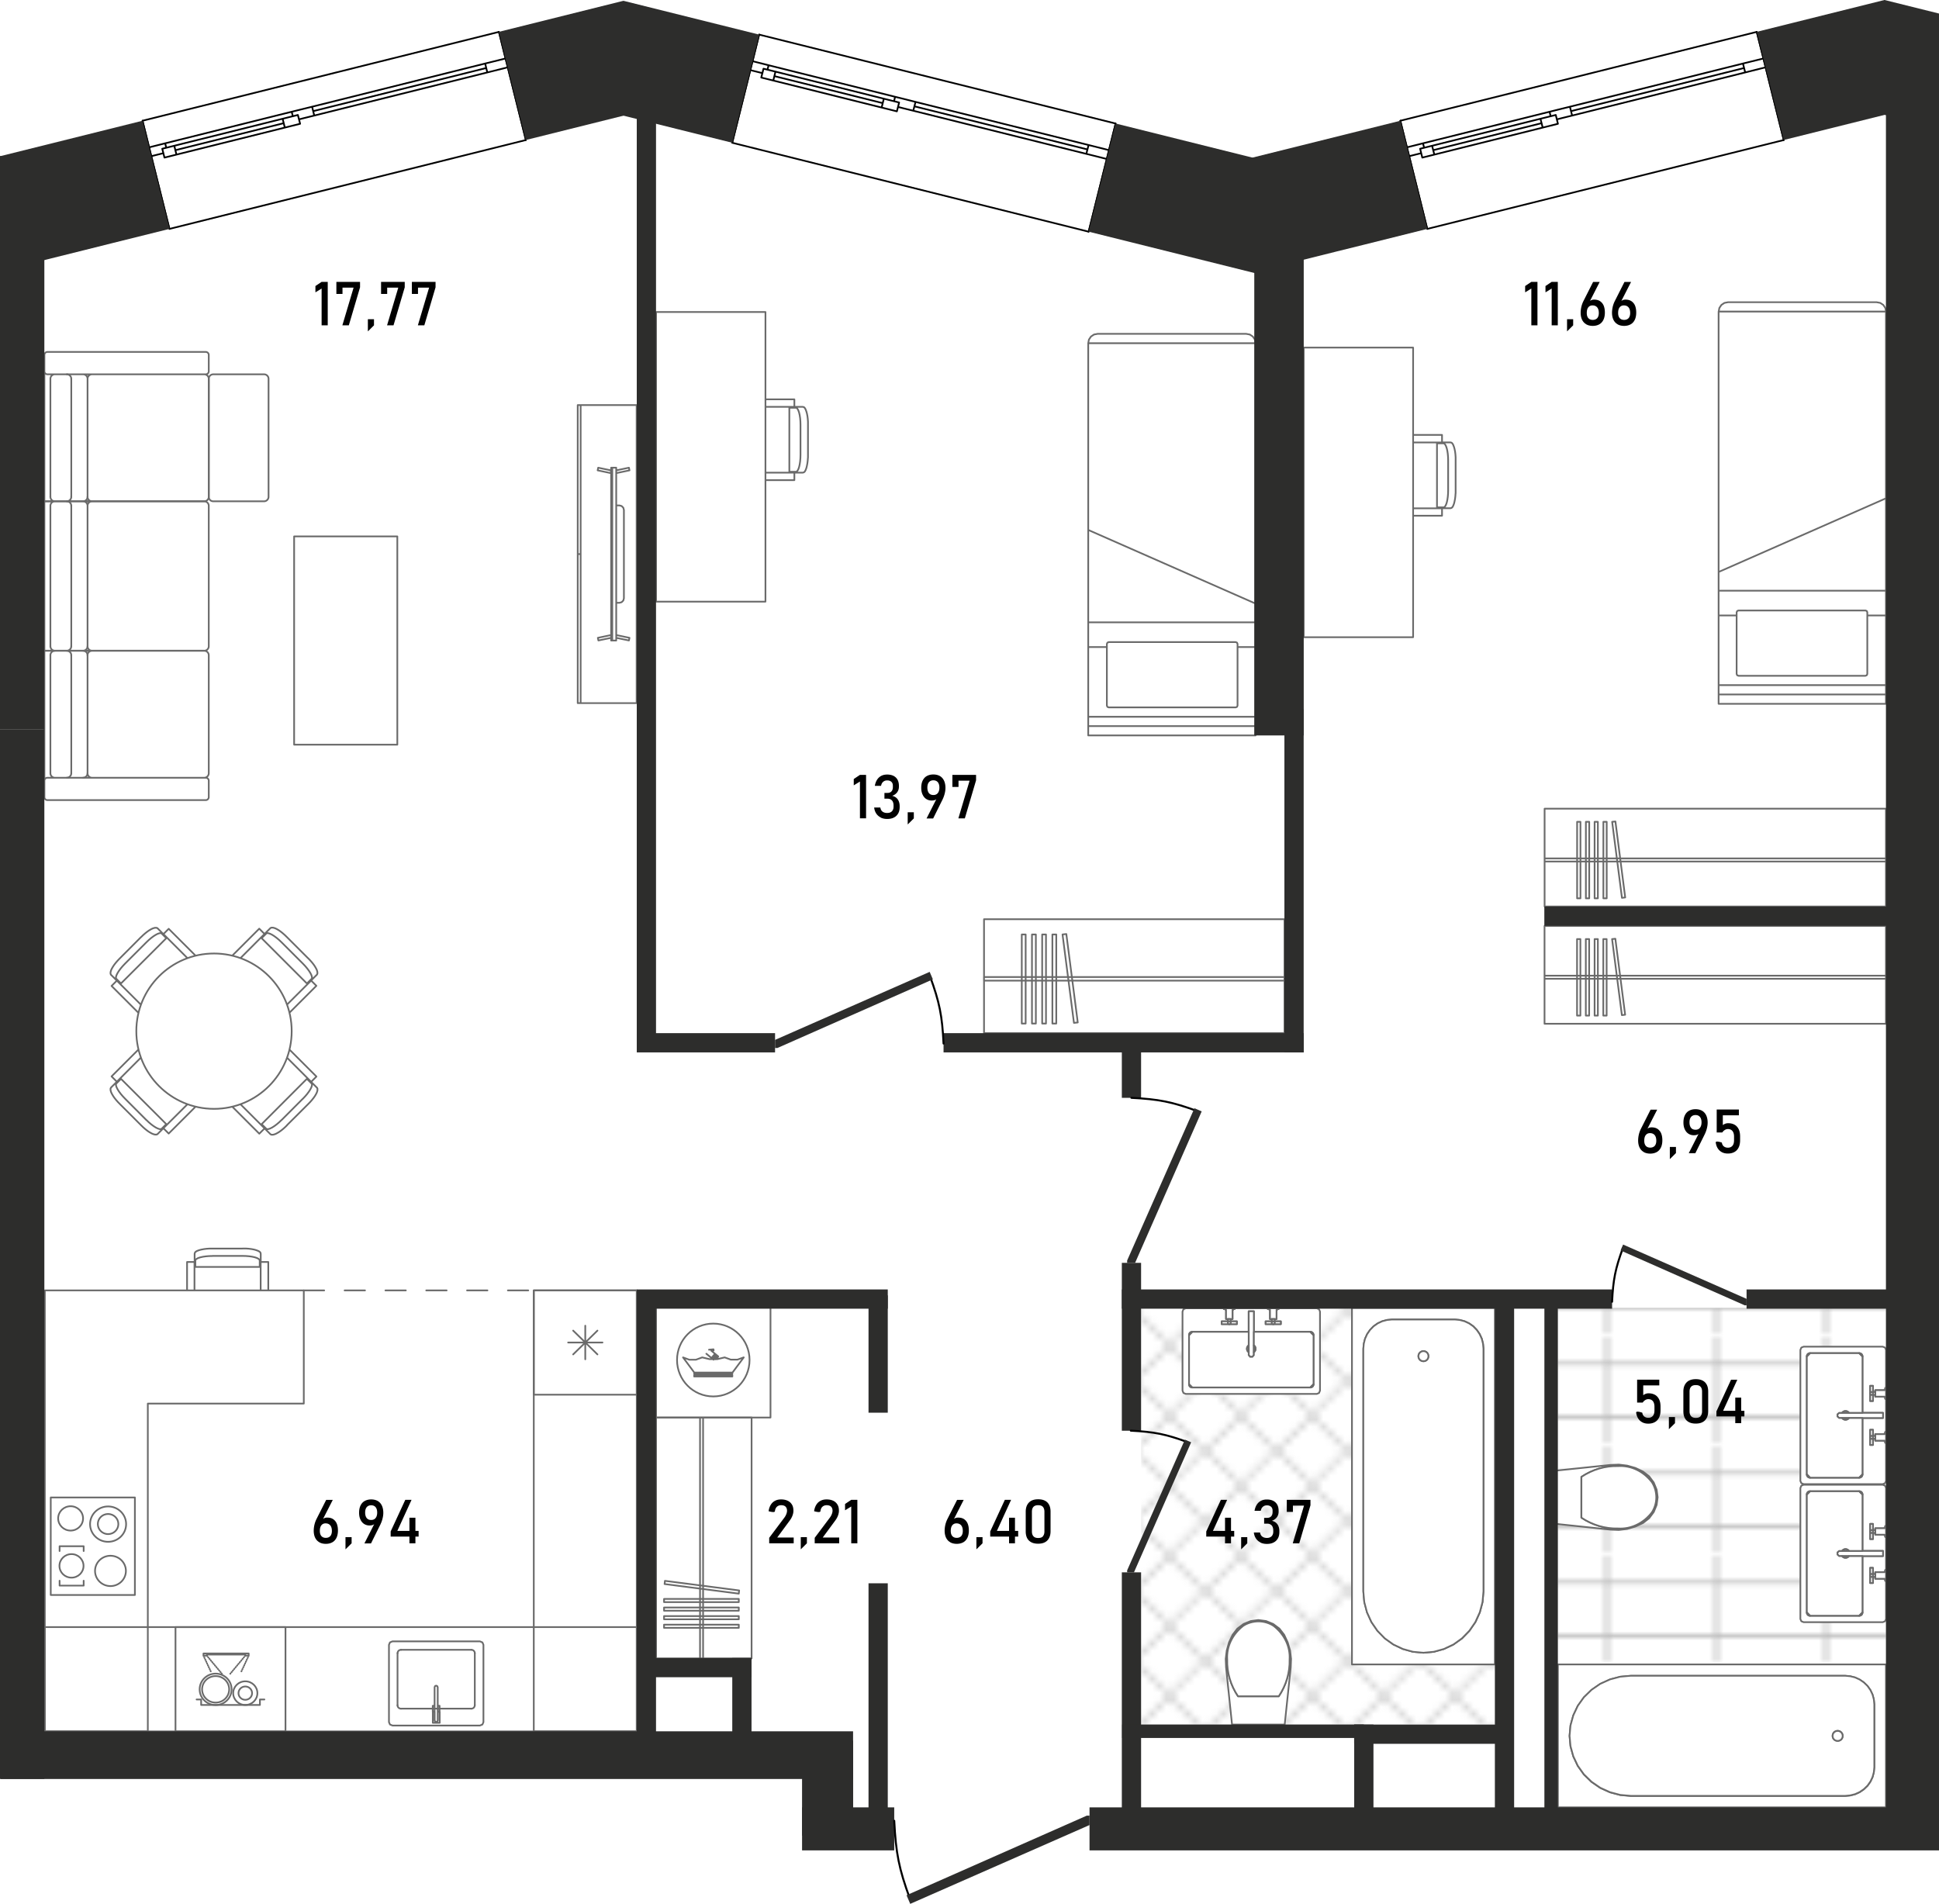 <svg xmlns="http://www.w3.org/2000/svg" viewBox="0 0 285.05 279.9"><defs><pattern id="_Новый_узор_4" width="9.82" height="9.82" x="0" y="0" patternTransform="matrix(1.05 0 0 1.03 -158.75 1063.09)" patternUnits="userSpaceOnUse"><g fill="none"><path d="M0 0h9.82v9.82H0z"/><g fill-rule="evenodd" stroke-linecap="round" stroke-width=".25" clip-path="url(#clippath)"><path stroke="#e6e6e6" stroke-linejoin="round" d="m14.73 19.65-4.91-4.92 4.91-4.91 4.91 4.91-4.91 4.92zM4.91 19.65 0 14.73l4.91-4.91 4.91 4.91-4.91 4.92zM-4.91 19.65l-4.91-4.92 4.91-4.91L0 14.73l-4.91 4.92z"/><path stroke="#e6e6e6" stroke-linejoin="round" d="M14.73 9.82 9.82 4.91 14.73 0l4.91 4.91-4.91 4.91z"/><path stroke="#999" stroke-miterlimit="3" d="M4.91 9.82 0 4.91 4.91 0l4.91 4.91-4.91 4.91z"/><path stroke="#e6e6e6" stroke-linejoin="round" d="m-4.91 9.82-4.91-4.91L-4.91 0 0 4.91l-4.91 4.91zM14.73 0 9.82-4.91l4.91-4.91 4.91 4.91L14.73 0zM4.91 0 0-4.91l4.91-4.91 4.91 4.91L4.91 0zM-4.91 0l-4.91-4.91 4.91-4.91L0-4.91-4.91 0z"/></g></g></pattern><pattern id="_Новый_узор_2" width="22.92" height="23.17" x="0" y="0" patternTransform="matrix(.7 0 0 .67 -2903.26 -2038.5)" patternUnits="userSpaceOnUse"><g fill="none"><path d="M0 0h22.92v23.17H0z"/><path stroke="#b5b5b5" stroke-miterlimit="10" stroke-width=".25" d="M22.69 17.61v11.12H.23V17.61h22.46m.11-.11H.12v11.34H22.8V17.5ZM22.69 6.03v11.12H.23V6.03h22.46m.11-.11H.12v11.34H22.8V5.92ZM22.69-5.56V5.56H.23V-5.56h22.46m.11-.11H.12V5.67H22.8V-5.67Z"/></g></pattern><clipPath id="clippath"><path fill="none" d="M0 0h9.82v9.82H0z"/></clipPath></defs><g id="Flats"><path id="fl274" fill="#fff" fill-rule="evenodd" d="M279.95 39.25V11.62l-17.73 8.97-52.39 13.06-49.8.41-52.38-13.07L91.57 8.97 77.3 20.59 24.92 33.65l-21.66 2.8 2.03 2.8H3.26v218.78H122.7v14.01h159.08V39.25h-1.83z"/></g><g id="Grid"><path fill="url(#_Новый_узор_4)" d="M167.76 192.27h52v61.27h-52z"/><path fill="url(#_Новый_узор_2)" d="M229.02 192.27h48.23v73.44h-48.23z"/></g><g id="Mebel"><g fill="none" stroke="#6a6a6a" stroke-linecap="round" stroke-linejoin="round" stroke-width=".25"><path d="M110.49 243.82H96.45m0 0V208.4m0 0h14.04m0 0v35.42M103.36 208.4h-.45m0 0v35.42m0 0h.45m0 0V208.4M97.62 239.32h10.99m0 0v-.47m0 0H97.62m0 0v.47M97.62 238.06h10.99m0 0v-.47m0 0H97.62m0 0v.47M97.62 236.8h10.99m0 0v-.47m0 0H97.62m0 0v.47M97.62 235.54h10.99m0 0v-.47m0 0H97.62m0 0v.47M97.7 232.88l10.91 1.41m0 0 .05-.47m0 0-10.91-1.41m0 0-.05.47"/></g><g fill="none" stroke="#6a6a6a" stroke-linecap="round" stroke-linejoin="round" stroke-width=".25"><path d="M227.06 136.13v14.38m0 0h50.19m0 0v-14.38m0 0h-50.19M277.25 143.44v.46m0 0h-50.19m0 0v-.46m0 0h50.19M231.84 149.31v-11.25m0 0h.49m0 0v11.25m0 0h-.49M233.13 149.31v-11.25m0 0h.49m0 0v11.25m0 0h-.49M234.42 149.31v-11.25m0 0h.48m0 0v11.25m0 0h-.48M235.7 149.31v-11.25m0 0h.49m0 0v11.25m0 0h-.49M238.43 149.23l-1.44-11.17m0 0 .48-.05m0 0 1.44 11.17m0 0-.48.06"/></g><g fill="none" stroke="#6a6a6a" stroke-linecap="round" stroke-linejoin="round" stroke-width=".25"><path d="M227.07 118.89v14.38m0 0h50.18m0 0v-14.38m0 0h-50.18M277.25 126.2v.46m0 0h-50.18m0 0v-.46m0 0h50.18M231.85 132.07v-11.25m0 0h.49m0 0v11.25m0 0h-.49M233.14 132.07v-11.25m0 0h.49m0 0v11.25m0 0h-.49M234.42 132.07v-11.25m0 0h.48m0 0v11.25m0 0h-.48M235.71 132.07v-11.25m0 0h.49m0 0v11.25m0 0h-.49M238.44 131.99 237 120.82m0 0 .48-.05m0 0 1.44 11.17m0 0-.48.06"/></g><g fill="none" stroke="#6a6a6a" stroke-linecap="round" stroke-linejoin="round" stroke-width=".25"><path d="M110.19 199.94c0 2.96-2.38 5.36-5.33 5.36s-5.33-2.4-5.33-5.36 2.38-5.35 5.33-5.35 5.33 2.4 5.33 5.35ZM109.32 199.56l-.91.33m0 0h-.97m0 0-.91-.33m0 0-1.09.26m0 0h-1.12m0 0-1.09-.26m0 0-.92.34m0 0h-.98m0 0-.92-.34m0 0 1.66 2.23m0 0h5.61m0 0 1.66-2.23M107.66 201.98h-5.61m0 0v-.19m0 0h5.61m0 0v.19M107.66 202.37h-5.61m0 0v-.2m0 0h5.61m0 0v.2M104.23 198.43l.66-.06m0 0 .02.17m0 0-.35.03m0 0 1.03.85m0 0-.09.11m0 0-.48-.4m0 0-.05.06m0 0 .55.46m0 0-.09.11m0 0-.55-.46m0 0-.06.07m0 0 .45.37m0 0-.08.1m0 0-.45-.37m0 0-.06.07m0 0 .31.26m0 0-.09.1m0 0-1.06-.88M113.27 191.49H96.45m0 0v16.91m0 0h16.82m0 0v-16.91M96.45 191.49v16.91m0 0"/></g><g fill="none" stroke="#6a6a6a" stroke-linecap="round" stroke-linejoin="round" stroke-width=".25"><path d="M213.99 67.69v4.39m0 0v.45m-.01 0-.03.43m0 0-.05.4m0 0-.07.36m0 0h0m0 .01-.08.32m0 0-.1.26m0 0v.02m0 0-.11.19m0 0v.02m-.01 0-.12.12m0 0h-.02m0 .01h-.02m0 .01h-.02m0 0-.12.04m0 0h-.02m0 0h-.01m0 0h-1.21m0 0v1.1m0 0h-4.16m0-11.88h4.16m0 0v1.1m0 0h1.21m0 0h.01m0 0h.02m0 0 .12.04m0 0h.02m0 0h.02m0 .01h.02m0 .01.12.12m0 0v.02m.01 0 .11.19m0 0v.02m0 0 .1.26m0 0 .09.32m0 0h0m0 .01.07.36m0 0 .05.4m0 0 .03.43m0 0v.45M211.25 74.73v-9.68M211.25 74.59h.96M211.25 65.18h.96M207.8 65.05h4.16M207.8 74.73h4.16M212.89 72.09v-4.4M212.21 74.59c.38 0 .68-1.12.68-2.51M212.89 67.69c0-1.39-.31-2.51-.69-2.51M191.66 93.68V51.1h16.08v42.58z"/></g><g fill="none" stroke="#6a6a6a" stroke-linecap="round" stroke-linejoin="round" stroke-width=".25"><path d="M252.65 45.8h24.6m0 0v54.93m0 0h-24.6m0 0V45.8M254.03 44.43h21.85m0 0 .53.1m0 0 .45.3m0 0 .3.45m0 0 .1.53m0 0h-24.6m0 0 .1-.53m0 0 .3-.45m0 0 .45-.3m0 0 .53-.1M252.65 103.47h24.6m0 0v-2.75m0 0h-24.6m0 0v2.75M277.25 103.47h-24.6m0 0v-1.37m0 0h24.6m0 0v1.37M274.24 99.35h-18.67m0 0-.19-.08m0 0-.08-.19m0 0v-9.06m0 0 .08-.19m0 0 .19-.08m0 0h18.67m0 0 .19.08m0 0 .08.19m0 0v9.06m0 0-.08.19m0 0-.19.08M252.65 90.48h2.64M274.52 90.48h2.7M252.65 86.84h24.6m0 0V73.26m0 0-24.6 10.83m0 0v2.75"/></g><g fill="#fff" stroke="#6a6a6a" stroke-linecap="round" stroke-linejoin="round" stroke-width=".25"><path d="m243.54 219-.43-1.05-.68-.91-.9-.7-1.12-.53-1.2-.34-1.23-.15-1.24.05-8.42.88v7.74l8.42.89 1.24.05 1.23-.15 1.2-.35 1.12-.52.9-.7.68-.91.43-1.05.15-1.13-.15-1.12Zm-.7 3.35c-1.25 1.61-3.08 2.48-4.96 2.36-1.9.05-3.77-.5-5.4-1.59v-5.99c1.63-1.09 3.5-1.64 5.4-1.59 1.88-.12 3.71.75 4.96 2.36.42.64.64 1.42.65 2.22 0 .81-.23 1.58-.65 2.23Z"/><path d="M243.49 220.12c0 .81-.23 1.58-.65 2.23-1.25 1.61-3.08 2.48-4.96 2.36-1.9.05-3.77-.5-5.4-1.59v-5.99c1.63-1.09 3.5-1.64 5.4-1.59 1.88-.12 3.71.75 4.96 2.36.42.64.64 1.42.65 2.22Z"/></g><g fill="#fff" stroke="#6a6a6a" stroke-linecap="round" stroke-linejoin="round" stroke-width=".25"><path d="m183.87 238.32-1.05.43-.91.68-.7.9-.53 1.12-.34 1.2-.15 1.23.05 1.24.88 8.42h7.74l.89-8.42.05-1.24-.15-1.23-.35-1.2-.52-1.12-.7-.9-.91-.68-1.05-.43-1.13-.15-1.12.15Zm3.35.7c1.61 1.25 2.48 3.08 2.36 4.96.05 1.9-.5 3.77-1.59 5.4H182c-1.09-1.63-1.64-3.5-1.59-5.4-.12-1.88.75-3.71 2.36-4.96.64-.42 1.42-.64 2.22-.65.81 0 1.58.23 2.23.65Z"/><path d="M184.99 238.37c.81 0 1.58.23 2.23.65 1.61 1.25 2.48 3.08 2.36 4.96.05 1.9-.5 3.77-1.59 5.4H182c-1.09-1.63-1.64-3.5-1.59-5.4-.12-1.88.75-3.71 2.36-4.96.64-.42 1.42-.64 2.22-.65Z"/></g><g fill="#fff" stroke="#6a6a6a" stroke-linecap="round" stroke-linejoin="round" stroke-width=".25"><path d="M198.75 192.28h21.01v52.42h-21.01v-52.42Zm12.04 50.56 1.48-.41 1.4-.66 1.26-.9 1.09-1.12.88-1.28.65-1.43.4-1.51.14-1.57v-35.68l-.07-.74-.18-.72-.31-.68-.42-.61-.52-.54-.61-.43-.66-.31-.71-.19-.73-.07h-9.24l-.73.07-.71.19-.66.31-.61.43-.52.54-.42.61-.31.68-.18.72-.07.74v35.68l.14 1.57.4 1.51.65 1.43.88 1.28 1.09 1.12 1.26.9 1.4.66 1.48.41 1.54.14 1.53-.14Z"/><path d="m207.72 242.84-1.48-.41-1.4-.66-1.26-.9-1.09-1.12-.88-1.28-.65-1.43-.4-1.51-.14-1.57v-35.68l.07-.74.18-.72.31-.68.42-.61.52-.54.61-.43.66-.31.71-.19.73-.07h9.24l.73.07.71.19.66.31.61.43.52.54.42.61.31.68.18.72.07.74v35.68l-.14 1.57-.4 1.51-.65 1.43-.88 1.28-1.09 1.12-1.26.9-1.4.66-1.48.41-1.53.14-1.54-.14Zm2.27-43.46c0-.41-.32-.74-.73-.74s-.74.33-.74.74.32.74.74.74.73-.32.73-.74Z"/><path d="M209.26 200.12c.41 0 .73-.32.73-.74s-.32-.74-.73-.74-.74.33-.74.74.32.74.74.74Z"/></g><g fill="#fff" stroke="#6a6a6a" stroke-linecap="round" stroke-linejoin="round" stroke-width=".25"><path d="M277.25 244.7v21.01h-48.23V244.7h48.23Zm-46.37 12.04.41 1.48.66 1.4.9 1.26 1.12 1.09 1.28.88 1.43.65 1.51.4 1.57.14h31.49l.74-.07.72-.18.68-.31.61-.42.54-.52.43-.61.31-.66.19-.71.07-.73v-9.24l-.07-.73-.19-.71-.31-.66-.43-.61-.54-.52-.61-.42-.68-.31-.72-.18-.74-.07h-31.49l-1.57.14-1.51.4-1.43.65-1.28.88-1.12 1.09-.9 1.26-.66 1.4-.41 1.48-.14 1.54.14 1.53Z"/><path d="m230.88 253.66.41-1.48.66-1.4.9-1.26 1.12-1.09 1.28-.88 1.43-.65 1.51-.4 1.57-.14h31.49l.74.07.72.18.68.31.61.42.54.52.43.61.31.66.19.71.07.73v9.24l-.07.73-.19.71-.31.66-.43.61-.54.52-.61.42-.68.31-.72.18-.74.07h-31.49l-1.57-.14-1.51-.4-1.43-.65-1.28-.88-1.12-1.09-.9-1.26-.66-1.4-.41-1.48-.14-1.53.14-1.54Zm39.27 2.27c.41 0 .74-.32.74-.73s-.33-.74-.74-.74-.74.32-.74.74.32.73.74.73Z"/><path d="M269.41 255.21c0 .41.32.73.74.73s.74-.32.74-.73-.33-.74-.74-.74-.74.32-.74.74Z"/></g><g fill="#fff" stroke="#6a6a6a" stroke-linecap="round" stroke-linejoin="round" stroke-width=".25"><path d="M180.51 193.92h-.27v-1.36h-.08v-.11h-.24v-.11h-5.6l-.34.14-.14.34v11.63l.14.34.34.14h19.26l.33-.14.14-.34v-11.63l-.14-.34-.33-.14h-5.61v.11h-.23v.11h-.08v1.36h-.28v.34h.91v.41h-2.23v-.41h.91v-.34h-.27v-1.36h-.08v-.11h-.24v-.11h-4.87v.11h-.24v.11h-.08v1.36h-.27v.34h.91v.41h-2.23v-.41h.91v-.34Zm3.06-1.14h.76v3.02h8.29c.27 0 .48.21.48.48v7.23c0 .26-.21.47-.48.47h-17.35a.47.47 0 0 1-.47-.47v-7.23c0-.27.21-.48.47-.48h8.3v-3.02Z"/><path d="M183.57 192.78h.76v6.45l-.22.25h-.33l-.21-.25v-6.45z"/><path d="M183.78 199.48h.33l.22-.25v-.44c.15-.11.25-.29.25-.5s-.1-.39-.25-.5v-1.99h8.29l.48.48v7.23l-.48.47h-17.35l-.47-.47v-7.23l.47-.48h8.3v1.99a.611.611 0 0 0 0 1v.44l.21.25Z"/><path d="m175.27 195.8-.47.48c0-.27.21-.48.47-.48ZM174.8 203.51l.47.47a.47.47 0 0 1-.47-.47ZM193.1 203.51c0 .26-.21.47-.48.47l.48-.47ZM192.62 195.8c.27 0 .48.21.48.48l-.48-.48ZM184.33 198.79c.15-.11.25-.29.25-.5s-.1-.39-.25-.5v1Zm-1.02-.5c0 .21.1.39.26.5v-1c-.16.11-.26.3-.26.5ZM186.38 192.34h1.59v.11h-.23v.11h-.08v1.36h-.96v-1.36h-.08v-.11h-.24v-.11zM186.06 194.26h.91l.06.06s-.06.09-.06.15c0 .11.09.2.21.2h-1.12v-.41Z"/><path d="M187.38 194.26h.91v.41h-1.11c.11 0 .21-.09.21-.2 0-.06-.02-.11-.06-.15l.05-.06Z"/><path d="M186.97 193.92h.41v.34l-.05.06h-.01s-.09-.06-.14-.06c-.06 0-.11.02-.15.06l-.06-.06v-.34Z"/><path d="M187.18 194.26s.1.02.14.06h.01s.06.09.06.15c0 .11-.1.2-.21.2-.12 0-.21-.09-.21-.2a.204.204 0 0 1 .21-.21ZM180.92 194.26h.91v.41h-1.11a.2.2 0 0 0 .2-.2c0-.06-.02-.11-.06-.15l.06-.06ZM179.92 192.34h1.59v.11h-.24v.11h-.08v1.36h-.95v-1.36h-.08v-.11h-.24v-.11z"/><path d="M180.51 193.92h.41v.34l-.06.06s-.09-.06-.14-.06c-.06 0-.11.02-.15.06l-.06-.06v-.34Z"/><path d="M179.6 194.26h.91l.06.06s-.06.09-.06.15c0 .11.09.2.21.2h-1.12v-.41Z"/><path d="M180.72 194.26s.11.02.14.06c.04.04.06.09.06.15a.2.2 0 0 1-.2.2c-.12 0-.21-.09-.21-.2a.204.204 0 0 1 .21-.21Z"/></g><g fill="#fff" stroke="#6a6a6a" stroke-linecap="round" stroke-linejoin="round" stroke-width=".25"><path d="M275.68 204.65v-.27h1.36v-.08h.11v-.24h.11v-5.6l-.14-.34-.34-.14h-11.63l-.34.14-.14.34v19.26l.14.33.34.14h11.63l.34-.14.14-.33v-5.61h-.11v-.23h-.11v-.08h-1.36v-.28h-.34v.91h-.41v-2.23h.41v.91h.34v-.27h1.36v-.08h.11v-.24h.11v-4.87h-.11v-.24h-.11v-.08h-1.36v-.27h-.34v.91h-.41v-2.23h.41v.91h.34Zm1.14 3.06v.76h-3.02v8.29c0 .27-.21.48-.48.48h-7.23c-.26 0-.47-.21-.47-.48v-17.35c0-.26.21-.47.47-.47h7.23c.27 0 .48.21.48.47v8.3h3.02Z"/><path d="M276.82 207.71v.76h-6.45l-.25-.22v-.33l.25-.21h6.45z"/><path d="M270.12 207.92v.33l.25.22h.44c.11.15.29.25.5.25s.39-.1.5-.25h1.99v8.29l-.48.48h-7.23l-.47-.48v-17.35l.47-.47h7.23l.48.47v8.3h-1.99a.611.611 0 0 0-1 0h-.44l-.25.21Z"/><path d="m273.8 199.41-.48-.47c.27 0 .48.21.48.47ZM266.09 198.94l-.47.47c0-.26.21-.47.47-.47ZM266.09 217.24c-.26 0-.47-.21-.47-.48l.47.48ZM273.8 216.76c0 .27-.21.48-.48.48l.48-.48ZM270.81 208.47c.11.15.29.25.5.25s.39-.1.5-.25h-1Zm.5-1.02c-.21 0-.39.1-.5.26h1a.611.611 0 0 0-.5-.26ZM277.26 210.52v1.59h-.11v-.23h-.11v-.08h-1.36v-.96h1.36v-.08h.11v-.24h.11zM275.34 210.2v.91l-.06.06s-.09-.06-.15-.06c-.11 0-.2.09-.2.21v-1.12h.41ZM275.34 211.52v.91h-.41v-1.11c0 .11.09.21.2.21.06 0 .11-.02.15-.06l.06.05Z"/><path d="M275.68 211.11v.41h-.34l-.06-.05h0s.06-.1.06-.15c0-.06-.02-.11-.06-.15l.06-.06h.34Z"/><path d="M275.34 211.32s-.02.1-.06.14h0a.18.18 0 0 1-.15.07c-.11 0-.2-.1-.2-.21 0-.12.09-.21.2-.21a.204.204 0 0 1 .21.21ZM275.34 205.06v.91h-.41v-1.11c0 .11.09.2.2.2.06 0 .11-.02.15-.06l.06.06ZM277.26 204.06v1.59h-.11v-.24h-.11v-.08h-1.36v-.95h1.36v-.08h.11v-.24h.11z"/><path d="M275.68 204.65v.41h-.34l-.06-.06s.06-.09.06-.14c0-.06-.02-.11-.06-.15l.06-.06h.34ZM275.34 203.74v.91l-.06.06s-.09-.06-.15-.06c-.11 0-.2.09-.2.21v-1.12h.41Z"/><path d="M275.34 204.86s-.02.11-.06.14c-.04.04-.09.06-.15.06a.2.2 0 0 1-.2-.2c0-.12.09-.21.2-.21a.204.204 0 0 1 .21.21Z"/></g><g fill="#fff" stroke="#6a6a6a" stroke-linecap="round" stroke-linejoin="round" stroke-width=".25"><path d="M275.68 224.95v-.27h1.36v-.08h.11v-.24h.11v-5.6l-.14-.34-.34-.14h-11.63l-.34.14-.14.34v19.26l.14.33.34.14h11.63l.34-.14.14-.33v-5.61h-.11v-.23h-.11v-.08h-1.36v-.28h-.34v.91h-.41v-2.23h.41v.91h.34v-.27h1.36v-.08h.11v-.24h.11v-4.87h-.11v-.24h-.11v-.08h-1.36v-.27h-.34v.91h-.41v-2.23h.41v.91h.34Zm1.14 3.06v.76h-3.02v8.29c0 .27-.21.48-.48.48h-7.23c-.26 0-.47-.21-.47-.48v-17.35c0-.26.21-.47.47-.47h7.23c.27 0 .48.21.48.47v8.3h3.02Z"/><path d="M276.82 228.01v.76h-6.45l-.25-.22v-.33l.25-.21h6.45z"/><path d="M270.12 228.22v.33l.25.22h.44c.11.15.29.25.5.25s.39-.1.5-.25h1.99v8.29l-.48.48h-7.23l-.47-.48v-17.35l.47-.47h7.23l.48.47v8.3h-1.99a.611.611 0 0 0-1 0h-.44l-.25.21Z"/><path d="m273.8 219.71-.48-.47c.27 0 .48.21.48.47ZM266.09 219.24l-.47.47c0-.26.21-.47.47-.47ZM266.09 237.54c-.26 0-.47-.21-.47-.48l.47.48ZM273.8 237.06c0 .27-.21.48-.48.48l.48-.48ZM270.81 228.77c.11.15.29.25.5.25s.39-.1.5-.25h-1Zm.5-1.02c-.21 0-.39.1-.5.26h1a.611.611 0 0 0-.5-.26ZM277.26 230.82v1.59h-.11v-.23h-.11v-.08h-1.36v-.96h1.36v-.08h.11v-.24h.11zM275.34 230.5v.91l-.06.06s-.09-.06-.15-.06c-.11 0-.2.09-.2.21v-1.12h.41Z"/><path d="M275.34 231.82v.91h-.41v-1.11c0 .11.09.21.2.21.06 0 .11-.02.15-.06l.06.05ZM275.68 231.41v.41h-.34l-.06-.05h0s.06-.1.06-.15c0-.06-.02-.11-.06-.15l.06-.06h.34Z"/><path d="M275.34 231.62s-.02.1-.06.14h0a.18.18 0 0 1-.15.07c-.11 0-.2-.1-.2-.21 0-.12.09-.21.2-.21a.204.204 0 0 1 .21.21ZM275.34 225.36v.91h-.41v-1.11c0 .11.09.2.2.2.06 0 .11-.02.15-.06l.06.06ZM277.26 224.36v1.59h-.11v-.24h-.11v-.08h-1.36v-.95h1.36v-.08h.11v-.24h.11z"/><path d="M275.68 224.95v.41h-.34l-.06-.06s.06-.09.06-.14c0-.06-.02-.11-.06-.15l.06-.06h.34ZM275.34 224.04v.91l-.06.06s-.09-.06-.15-.06c-.11 0-.2.09-.2.21v-1.12h.41Z"/><path d="M275.34 225.16s-.02.11-.06.14c-.04.04-.09.06-.15.06a.2.2 0 0 1-.2-.2c0-.12.09-.21.2-.21a.204.204 0 0 1 .21.21Z"/></g><g fill="none" stroke="#6a6a6a" stroke-linecap="round" stroke-linejoin="round" stroke-width=".25"><path d="m45.28 140.87-3.11-3.11m0 0-.32-.31m0 0-.32-.28m0 0-.32-.25m0 0-.3-.21m0 0h-.01m0 0-.28-.16m0 0-.25-.11m0 0h-.02m0 0-.21-.06m0 0h-.02m0 0h-.17m0 0h-.02m0 0h-.02m0 0h-.02m0 0-.12.06m0 0h-.02m0 .01h0m0 0-.86.86m0 0-.78-.78m0 0-3.94 3.94m8.4 8.4 3.94-3.94m0 0-.78-.78m0 0 .86-.86m0 0h0m0 0v-.02m.01 0 .06-.12m0 0v-.02m0 0v-.02m0 0v-.02m0 0v-.17m0 0v-.02m0 0-.06-.21m0 0v-.02m0 0-.11-.25m0 0-.16-.28m0 0h0m0-.01-.21-.31m0 0-.25-.32m0 0-.28-.32m0 0-.31-.32M38.37 137.84l6.84 6.84M38.46 137.93l.68-.68M45.12 144.59l.68-.68M42.19 147.7l3.53-3.52M35.35 140.86l3.52-3.53M41.4 138.54l3.11 3.11M39.14 137.25c.27-.27 1.28.31 2.26 1.29M44.51 141.65c.98.98 1.56 1.99 1.29 2.26M17.63 162.32l3.1 3.1m0 0 .32.31m0 0 .32.28m0 0 .32.25m0 0 .31.21m0 0h.01m0 0 .28.16m0 0 .25.11m0 0h.02m0 0 .21.06m0 0h.02m0 0h.17m0 0h.02m0 0H23m0 0h.02m0 0 .12-.06m0 0h.02m0-.01h0m0 0 .86-.86m0 0 .78.78m0 0 3.94-3.94m-8.4-8.4-3.94 3.94m0 0 .78.78m0 0-.86.86m0 0h0m0 0v.02m-.01 0-.06.12m0 0v.02m0 0v.02m0 0v.02m0 0v.17m0 0v.02m0 0 .06.21m0 0v.02m0 0 .11.25m0 0 .16.28m0 0h0m0 .01.21.31m0 0 .25.32m0 0 .28.32m0 0 .31.32M24.54 165.36l-6.85-6.85M24.45 165.26l-.68.68M17.79 158.61l-.68.68M20.71 155.49l-3.52 3.53M27.56 162.34l-3.53 3.52M21.51 164.66l-3.11-3.12M23.77 165.94c-.27.27-1.28-.31-2.26-1.29M18.4 161.54c-.98-.98-1.56-1.99-1.29-2.26M20.73 137.77l-3.1 3.11m0 0-.31.32m0 0-.28.32m0 0-.25.32m0 0-.21.31m0 0h0m0 .01-.16.28m0 0-.11.25m0 0v.02m0 0-.06.21m0 0v.02m0 0v.17m0 0v.02m0 0v.02m0 0v.02m0 0 .06.12m0 0v.02m.01 0h0m0 0 .86.86m0 0-.78.78m0 0 3.94 3.94m8.4-8.4-3.94-3.94m0 0-.78.78m0 0-.86-.86m0 0h0m0 0h-.02m0-.01-.12-.06m0 0H23m0 0h-.02m0 0h-.02m0 0h-.17m0 0h-.02m0 0-.21.06m0 0h-.02m0 0-.25.11m0 0-.28.16m0 0H22m0 0-.31.21m0 0-.32.25m0 0-.32.28m0 0-.32.31M17.69 144.68l6.85-6.84M17.79 144.59l-.68-.68M24.45 137.93l-.68-.68M27.56 140.86l-3.53-3.53M20.71 147.7l-3.52-3.52M18.4 141.65l3.11-3.11M17.11 143.91c-.27-.27.31-1.28 1.29-2.26M21.51 138.54c.98-.98 1.99-1.56 2.26-1.29M42.18 165.43l3.11-3.1m0 0 .31-.32m0 0 .28-.32m0 0 .25-.32m0 0 .21-.3m0 0h0m0-.01.16-.28m0 0 .11-.25m0 0v-.02m0 0 .06-.21m0 0v-.02m0 0v-.17m0 0v-.02m0 0v-.02m0 0v-.02m0 0-.06-.12m0 0v-.02m-.01 0h0m0 0-.86-.86m0 0 .78-.78m0 0-3.94-3.94m-8.4 8.4 3.94 3.94m0 0 .78-.78m0 0 .86.86m0 0h0m0 0h.02m0 .01.12.06m0 0h.02m0 0h.02m0 0h.02m0 0h.17m0 0h.02m0 0 .21-.06m0 0h.02m0 0 .25-.11m0 0 .28-.16m0 0h.01m0 0 .31-.21m0 0 .32-.25m0 0 .32-.28m0 0 .32-.31M45.21 158.51l-6.84 6.85M45.12 158.61l.68.68M38.46 165.26l.68.68M35.35 162.34l3.52 3.52M42.19 155.49l3.53 3.53M44.51 161.54l-3.11 3.12M45.8 159.29c.27.27-.31 1.28-1.29 2.26M41.4 164.65c-.98.98-1.99 1.56-2.26 1.29M42.88 151.6c0 6.31-5.11 11.42-11.42 11.42s-11.42-5.11-11.42-11.42 5.11-11.42 11.42-11.42 11.42 5.11 11.42 11.42Z"/></g><g fill="none" stroke="#6a6a6a" stroke-linecap="round" stroke-linejoin="round" stroke-width=".25"><path d="M84.93 103.37V59.55m0 0h8.66m0 0v43.82m0 0h-8.66M85.36 103.37V59.55M84.93 81.46h.43M84.93 103.37h.43M90.01 68.76h.58m0 0v25.41m0 0h-.58m0 0V68.76M90.59 69.56l1.95-.41m0 0-.08-.39m0 0-1.87.39m0 0v.41M90.59 74.31h.48m0 0 .32.09m0 0 .24.24m0 0 .09.33m0 0v13m0 0-.09.32m0 0-.24.24m0 0-.32.09m0 0h-.48m0 0v-14.3M89.81 69.56l-1.95-.41m0 0 .08-.39m0 0 1.87.39m0 0v.41M90.59 93.36l1.95.41m0 0-.08.39m0 0-1.87-.39m0 0v-.41M89.84 93.36l-1.95.41m0 0 .08.39m0 0 1.87-.39m0 0v-.41M89.84 68.76h.17m0 0v25.41m0 0h-.17m0 0V68.76"/></g><path fill="none" stroke="#6a6a6a" stroke-linecap="round" stroke-linejoin="round" stroke-width=".25" d="M43.24 78.86h15.17v30.62H43.24z"/><g fill="none" stroke="#6a6a6a" stroke-linecap="round" stroke-linejoin="round" stroke-width=".25"><path d="M30.69 54.59v-2.41M30.25 51.74H6.97M6.53 52.18v2.41M6.97 55.03h23.28M6.53 54.59V73.7M6.53 73.7h1.54M12.21 73.7h1.32M30.69 73.04V55.69M30.03 55.03h-16.5M12.87 55.69v17.35M13.53 73.7h16.5M7.41 73.04V55.69M8.07 55.03h4.14M12.87 55.69v17.35M12.21 73.7H8.06M10.48 55.69v17.35M30.69 52.18c0-.24-.2-.44-.44-.44M6.97 51.74c-.24 0-.44.2-.44.44M6.53 54.59c0 .24.2.44.44.44M30.25 55.03c.24 0 .44-.2.44-.44M30.69 55.69c0-.36-.3-.66-.66-.66M13.53 55.03a.66.66 0 0 0-.66.66M12.87 73.04c0 .36.29.66.66.66M30.03 73.7c.36 0 .66-.3.66-.66M8.07 55.03a.66.66 0 0 0-.66.66M12.87 55.69a.66.66 0 0 0-.66-.66"/><path d="M12.21 73.7c.36 0 .66-.3.66-.66M7.41 73.04c0 .36.29.66.66.66M10.48 55.69a.66.66 0 0 0-.66-.66M9.82 73.7c.36 0 .66-.3.66-.66M6.53 73.7v21.97M6.53 73.7h1.54M6.53 95.67h1.54M12.21 73.7h1.32M12.21 95.67h1.32M30.69 95.01V74.36M30.03 73.7h-16.5M12.87 74.36v20.65M13.53 95.67h16.5M7.41 95.01V74.36M8.07 73.7h4.14M12.87 74.36v20.65M12.21 95.67H8.06M10.48 74.36v20.65M30.69 74.36c0-.36-.3-.66-.66-.66M13.53 73.7c-.36 0-.66.3-.66.66M12.87 95.01c0 .36.29.66.66.66M30.03 95.67c.36 0 .66-.3.66-.66M8.07 73.7c-.36 0-.66.3-.66.66M12.87 74.36a.66.66 0 0 0-.66-.66"/><path d="M12.21 95.67c.36 0 .66-.3.66-.66M7.41 95.01c0 .36.29.66.66.66M10.48 74.36a.66.66 0 0 0-.66-.66M9.82 95.67c.36 0 .66-.3.66-.66M30.69 114.78v2.41M30.25 117.63H6.97M6.53 117.19v-2.41M6.97 114.34h23.28M6.53 114.78V95.67M6.53 95.67h1.54M12.21 95.67h1.32M30.69 96.33v17.35M30.03 114.34h-16.5M12.87 113.68V96.33M13.53 95.67h16.5M7.41 96.33v17.35M8.07 114.34h4.14M12.87 113.68V96.33M12.21 95.67H8.06M10.48 113.68V96.33M30.25 117.63c.24 0 .44-.2.44-.44M6.53 117.19c0 .24.2.44.44.44M6.97 114.34c-.24 0-.44.2-.44.44M30.69 114.78c0-.24-.2-.44-.44-.44M30.03 114.34c.36 0 .66-.3.66-.66M12.87 113.68c0 .36.29.66.66.66M13.53 95.67a.66.66 0 0 0-.66.66M30.69 96.33c0-.36-.3-.66-.66-.66M7.41 113.68c0 .36.29.66.66.66"/><path d="M12.21 114.34c.36 0 .66-.3.66-.66M12.87 96.33a.66.66 0 0 0-.66-.66M8.07 95.67a.66.66 0 0 0-.66.66M9.82 114.34c.36 0 .66-.3.66-.66M10.48 96.33a.66.66 0 0 0-.66-.66M39.48 73.04V55.69M38.82 55.03h-7.47M30.69 55.69v17.35M31.35 73.7h7.47M39.48 55.69a.66.66 0 0 0-.66-.66M31.35 55.03c-.36 0-.66.3-.66.66M30.69 73.04c0 .36.29.66.66.66M38.82 73.7c.36 0 .66-.3.66-.66"/></g><g fill="none" stroke="#6a6a6a" stroke-linecap="round" stroke-linejoin="round" stroke-width=".25"><path d="M144.66 135.14v16.74m0 0h44.17m0 0v-16.74m0 0h-44.17M188.82 143.64v.53m0 0h-44.17m0 0v-.53m0 0h44.17M150.21 150.48v-13.1m0 0h.57m0 0v13.1m0 0h-.57M151.71 150.48v-13.1m0 0h.57m0 0v13.1m0 0h-.57M153.21 150.48v-13.1m0 0h.56m0 0v13.1m0 0h-.56M154.71 150.48v-13.1m0 0h.57m0 0v13.1m0 0h-.57M157.88 150.38l-1.68-13m0 0 .56-.06m0 0 1.68 13m0 0-.56.06"/></g><g fill="none" stroke="#6a6a6a" stroke-linecap="round" stroke-linejoin="round" stroke-width=".25"><path d="M118.78 62.46v4.39m0 0v.45m-.01 0-.03.43m0 0-.05.4m0 0-.07.36m0 0h0m0 .01-.08.32m0 0-.1.26m0 0v.02m0 0-.11.19m0 0v.02m-.01 0-.12.12m0 0h-.02m0 .01h-.02m0 .01h-.02m0 0-.12.04m0 0H118m0 0h-.01m0 0h-1.21m0 0v1.1m0 0h-4.16m0-11.88h4.16m0 0v1.1m0 0h1.21m0 0h.01m0 0h.02m0 0 .12.04m0 0h.02m0 0h.02m0 .01h.02m0 .01.12.12m0 0v.02m.01 0 .11.19m0 0v.02m0 0 .1.26m0 0 .09.32m0 0h0m0 .01.07.36m0 0 .05.4m0 0 .03.43m0 0v.45M116.04 69.49v-9.68M116.04 69.36h.96M116.04 59.95h.96M112.59 59.81h4.16M112.59 69.49h4.16M117.68 66.85v-4.4M117 69.36c.38 0 .68-1.12.68-2.51M117.68 62.45c0-1.39-.31-2.51-.69-2.51M96.45 88.45V45.87h16.08v42.58z"/></g><g fill="none" stroke="#6a6a6a" stroke-linecap="round" stroke-linejoin="round" stroke-width=".25"><path d="M184.58 50.45h-24.6m0 0v54.93m0 0h24.6m0 0V50.45M183.21 49.08h-21.85m0 0-.53.1m0 0-.45.3m0 0-.3.45m0 0-.1.53m0 0h24.6m0 0-.1-.53m0 0-.3-.45m0 0-.45-.3m0 0-.53-.1M184.58 108.12h-24.6m0 0v-2.75m0 0h24.6m0 0v2.75M159.98 108.12h24.6m0 0v-1.37m0 0h-24.6m0 0v1.37M162.99 104h18.67m0 0 .19-.08m0 0 .08-.19m0 0v-9.06m0 0-.08-.19m0 0-.19-.08m0 0h-18.67m0 0-.19.08m0 0-.08.19m0 0v9.06m0 0 .08.19m0 0 .19.08M184.58 95.13h-2.64M162.72 95.13h-2.7M184.58 91.49h-24.6m0 0V77.91m0 0 24.6 10.83m0 0v2.75"/></g><g fill="none" stroke="#6a6a6a" stroke-linecap="round" stroke-linejoin="round" stroke-width=".25"><path d="M78.47 205.04h15.14m0 0v-15.33m0 0H78.47m0 0v15.33M86.04 194.9v4.94M84.26 195.62l3.57 3.5M83.52 197.37h5.05M84.26 199.12l3.57-3.5"/></g><path fill="none" stroke="#6a6a6a" stroke-linecap="round" stroke-linejoin="round" stroke-width=".25" d="M57.69 241.31h12.87m0 0 .36.15m0 0 .15.35m0 0v11.37m0 0-.15.35m0 0-.36.15m0 0H57.69m0 0-.36-.15m0 0-.15-.35m0 0v-11.37m0 0 .15-.35m0 0 .36-.15M58.95 242.55h10.34M69.8 243.04v7.67M69.29 251.2H58.95M58.44 250.71v-7.67"/><path fill="#999" fill-rule="evenodd" d="M58.95 242.55h-.07s.03-.07.07-.07.07.03.07.07-.03.07-.07.07-.07-.03-.07-.07h.07Z"/><path fill="none" stroke="#6a6a6a" stroke-linecap="round" stroke-linejoin="round" stroke-width=".25" d="M69.8 243.04a.5.5 0 0 0-.5-.49M69.29 251.2c.28 0 .5-.22.5-.49M58.44 250.71c0 .27.23.49.5.49M58.95 242.55c-.28 0-.5.22-.5.49M63.89 248.04l.07-.16m0 0 .16-.06m0 0 .16.07m0 0 .07.16m0 0v4.89m0 0-.07.16m0 0-.16.07m0 0-.16-.07m0 0-.07-.16m0 0v-4.89M63.62 251.67h.28m0 0v1.26m0 0 .07.16m0 0 .16.07m0 0 .16-.07m0 0 .07-.16m0 0v-1.26m0 0h.28m0 0v1.61m0 0h-1.01m0 0v-1.61M63.62 250.78h.27m0 0v.86m0 0h-.27m0 0v-.86M64.62 250.78v.86m0 0h-.27m0 0v-.86m0 0h.27M93.61 239.21H6.59m0 0v15.33m-.79 0h87.81m0 0v-15.33"/><g fill="none" stroke="#6a6a6a" stroke-linecap="round" stroke-linejoin="round" stroke-width=".25"><path d="M19.83 220.15v14.34m0 0H7.46m0 0v-14.34m0 0h12.37M12.3 227.32H8.76M8.76 227.32v.71M12.3 227.32v.71M12.3 233.11H8.76M8.76 232.39v.72M12.3 232.39v.72M10.38 221.44c-1.01 0-1.83.8-1.83 1.79s.82 1.79 1.83 1.79 1.83-.8 1.83-1.79-.82-1.79-1.83-1.79ZM15.89 221.47c-1.46 0-2.65 1.16-2.65 2.6s1.19 2.6 2.65 2.6 2.65-1.16 2.65-2.6-1.19-2.6-2.65-2.6Z"/><path d="M15.89 222.58c-.84 0-1.51.66-1.51 1.48s.68 1.48 1.51 1.48 1.51-.66 1.51-1.48-.68-1.48-1.51-1.48ZM10.51 228.48c-.98 0-1.77.77-1.77 1.73s.79 1.73 1.77 1.73 1.77-.78 1.77-1.73-.79-1.73-1.77-1.73ZM16.24 228.72c-1.25 0-2.27 1-2.27 2.23s1.02 2.23 2.27 2.23 2.27-1 2.27-2.23-1.02-2.23-2.27-2.23Z"/></g><g fill="none" stroke="#6a6a6a" stroke-linecap="round" stroke-linejoin="round" stroke-width=".25"><path d="M29.35 248.36c0-1.27 1.05-2.31 2.35-2.31s2.35 1.03 2.35 2.31-1.05 2.31-2.35 2.31-2.35-1.03-2.35-2.31Z"/><path d="M29.71 248.36c0-1.08.89-1.95 1.99-1.95s1.99.87 1.99 1.95-.89 1.95-1.99 1.95-1.99-.88-1.99-1.95ZM34.28 248.92c0-.96.8-1.74 1.78-1.74s1.78.78 1.78 1.74-.8 1.74-1.78 1.74-1.78-.78-1.78-1.74Z"/><path d="M35.06 248.92c0-.54.45-.98 1-.98s1 .44 1 .98-.45.98-1 .98-1-.44-1-.98ZM28.9 249.85h.67m0 0v.81m0 0h8.64m0 0v-.81m0 0h.66M29.91 243.09h6.65m0 0v.32m0 0h-.5m0 0v-.16m0 0h-5.65m0 0v.16m0 0h-.5m0 0v-.32M29.91 243.41l.03.07m.1.21.03.07m.1.21.03.07m.1.21.03.07m.1.21.03.07m.1.21.03.07m.1.21.03.07m.1.21.03.07m.1.21.03.07M36.56 243.41l-.03.07m-.1.21-.03.07m-.1.21-.03.07m-.1.21-.03.07m-.1.21-.03.07m-.1.21-.03.07m-.1.21-.03.07m-.1.21-.03.07m-.1.21-.03.07M29.91 243.41h.05m.08 0h.08m.08 0h.08m.08 0h.05m0 0 .03.04m.15.18.05.06m.15.18.05.06m.15.18.05.06m.15.18.05.06m.15.18.05.06m.15.18.05.06m.15.18.05.06m.15.18.05.06m.15.18.05.06m.15.18.05.06m.15.18.03.04M36.56 243.41h-.05m-.08 0h-.08m-.08 0h-.08m-.08 0h-.05m0 0-.03.04m-.15.18-.05.06m-.15.18-.05.06m-.15.18-.05.06m-.15.18-.05.06m-.15.18-.05.06m-.15.18-.05.06m-.15.18-.05.06m-.15.18-.05.06m-.15.18-.05.06m-.15.18-.05.06m-.15.18-.03.04M41.97 254.54v-15.33m0 0H25.8m0 0v15.33m0 0h16.17"/></g><path fill="none" stroke="#6a6a6a" stroke-linecap="round" stroke-linejoin="round" stroke-width=".25" d="M93.61 189.71v64.82H78.47v-64.82zM44.66 189.71H6.59v64.82h15.14v-48.18h22.93v-16.64z"/><g fill="none" stroke="#6a6a6a" stroke-linecap="round" stroke-linejoin="round" stroke-width=".25"><path d="M35.66 183.56h-4.41m0 0h-.45m0 0-.43.03m0 0-.4.05m0 0-.36.07m0 0h-.01m0 0-.32.08m0 0-.26.1m0 0H29m0 0-.19.11m0 0h-.02m0 .01-.12.12m0 0v.02m-.01 0v.02m-.01 0v.02m0 0-.04.12m0 0v.02m0 0h0m0 .01v1.19m0 0H27.5m0 0v4.1m11.94 0v-4.1m0 0h-1.11m0 0v-1.19m0 0h0m0-.01v-.02m0 0-.04-.12m0 0v-.02m0 0v-.02m-.01 0v-.02m-.01 0-.12-.12m0 0h-.02m0-.01-.19-.11m0 0h-.02m0 0-.26-.1m0 0-.32-.09m0 0h-.01m0 0-.37-.07m0 0-.4-.05m0 0-.43-.03m0 0h-.45M28.59 186.26h9.73M28.72 186.26v-.94M38.18 186.26v-.94M38.32 189.65v-4.09M28.59 189.65v-4.09M31.24 184.64h4.42M28.72 185.32c0-.37 1.13-.67 2.52-.67M35.66 184.64c1.39 0 2.52.3 2.52.68"/></g><path fill="none" stroke="#6a6a6a" stroke-dasharray="0 0 3 3" stroke-linecap="round" stroke-linejoin="round" stroke-width=".25" d="M44.66 189.71h33.82"/></g><g id="Walls_Inside" fill="#2d2d2c"><path d="M0 107.2h6.52v154.33H0z"/><path d="M.09 261.54v-7.01h125.32v7.01zM256.76 192.4v-2.83h27.49v2.83zM164.92 192.4v-2.83h72.07v2.83zM93.61 192.4v-2.83h36.9v2.83zM227.03 136.11v-2.83h54.11v2.83zM93.61 154.72v-2.83h20.33v2.83zM138.71 154.72v-2.83h52.95v2.83z"/><path d="M188.82 104.26h2.83v50.45h-2.83zM93.61 10.75h2.83V153.3h-2.83zM93.61 191.62h2.83v67.5h-2.83zM164.92 185.66h2.83v24.68h-2.83zM164.92 153.3h2.83v8.1h-2.83zM164.92 231.16h2.83v37.04h-2.83zM219.76 190.98h2.83v78.97h-2.83zM277.25 11.2h7.8v257h-7.8zM107.65 243.75h2.83v15.33h-2.83zM127.68 232.77h2.83v34.5h-2.83zM127.68 190.44h2.83v17.25h-2.83zM117.91 255.89h7.51v13.97h-7.51z"/><path d="M94.46 246.58v-2.83h16.02v2.83zM201.91 268.87h-2.83v-15.33h2.83z"/><path d="M199.07 256.37v-2.83h22.1v2.83zM229.02 268.49h-1.98v-77.84h1.98z"/><path d="M200.49 253.53v1.98h-35.53v-1.98z"/></g><g id="Walls_Outside"><path fill="none" stroke="#000" stroke-linecap="round" stroke-linejoin="round" stroke-width=".22" d="m110.31 10.31-2.66 10.68M111.61 5.09 110.64 9M110.64 9l-.33 1.31M162.7 23.37l-2.67 10.69M164 18.16l-.98 3.91M163.02 22.07l-.32 1.3"/><path fill="none" stroke="#000" stroke-linecap="round" stroke-linejoin="round" stroke-width=".25" d="M164 18.16 111.61 5.09M160.03 34.06l-52.38-13.07M162.7 23.37l-3-.75M159.7 22.62l.33-1.3M160.03 21.32l2.99.75M133.09 14.6l1.5.38M134.59 14.98l-.33 1.3M134.26 16.28l-1.5-.37M159.87 21.97l-25.45-6.34M159.7 22.62l-25.44-6.34M134.59 14.98l25.44 6.34M132.76 15.91l-.74-.19M132.02 15.72l.16-.65M132.18 15.07l-.75-.19M131.43 14.88l.16-.65M131.59 14.23l1.5.37M110.64 9l2.35.59M112.99 9.59l-.16.65M112.83 10.24l-.59-.14M112.24 10.1l-.16.65M112.08 10.75l-1.77-.44M112.99 9.59l18.6 4.64M129.61 15.81l-14.97-3.73M131.85 16.37l-2.24-.56M129.61 15.81l.32-1.3M129.93 14.51l2.25.56M132.18 15.07l-.33 1.3M112.24 10.1l1.76.43M114 10.53l-.32 1.31M113.68 11.84l-1.77-.44M111.91 11.4l.33-1.3M114 10.53l15.93 3.98M129.61 15.81l-15.93-3.97M129.77 15.16l-15.93-3.97"/><path fill="none" stroke="#000" stroke-linecap="round" stroke-linejoin="round" stroke-width=".22" d="m163.02 22.07-.32 1.3M163.02 22.07l-.32 1.3M164 18.16l-.98 3.91M162.7 23.37l-2.67 10.69M110.64 9l-.33 1.31M110.64 9l-.33 1.31M111.61 5.09 110.64 9M110.31 10.31l-2.66 10.68M164 18.16l-3.97 15.9"/><path fill="#2d2d2c" fill-rule="evenodd" d="m95.81 18.04-8.11-2.02L91.66.12l19.95 4.97-3.96 15.9-8.11-2.02-3.73-.93z"/><path fill="#2d2d2c" d="m160.03 34.058 3.965-15.904 26.208 6.535-3.965 15.903z"/><path fill="#2d2d2c" fill-rule="evenodd" d="m285.05 1.99-8-1.99-3.96 15.9 8.31 2.07 3.65.91V1.99z"/><path fill="none" stroke="#000" stroke-linecap="round" stroke-linejoin="round" stroke-width=".22" d="m22.25 22.96 2.67 10.69M20.96 17.75l.97 3.91M21.93 21.66l.32 1.3M74.64 9.9l2.66 10.69M73.34 4.69l.97 3.91M74.31 8.6l.33 1.3"/><path fill="none" stroke="#000" stroke-linecap="round" stroke-linejoin="round" stroke-width=".25" d="M73.34 4.69 20.96 17.75M77.3 20.59 24.92 33.65M74.64 9.9l-3 .75M71.64 10.65l-.32-1.31M71.32 9.34l2.99-.74M44.38 16.06l1.5-.37M45.88 15.69l.32 1.3M46.2 16.99l-1.5.37M71.48 10l-25.44 6.34M71.64 10.65 46.2 16.99M45.88 15.69l25.44-6.35M44.7 17.36l-.74.19M43.96 17.55l-.17-.65M43.79 16.9l-.74.19M43.05 17.09l-.17-.66M42.88 16.43l1.5-.37M21.93 21.66l2.35-.59M24.28 21.07l.16.65M24.44 21.72l-.59.15M23.85 21.87l.17.65M24.02 22.52l-1.77.44M24.28 21.07l18.6-4.64M41.87 18.76l-14.96 3.73M44.12 18.2l-2.25.56M41.87 18.76l-.32-1.3M41.55 17.46l2.24-.56M43.79 16.9l.33 1.3M23.85 21.87l1.77-.44M25.62 21.43l.32 1.3M25.94 22.73l-1.76.44M24.18 23.17l-.33-1.3M25.62 21.43l15.93-3.97M41.87 18.76l-15.93 3.97M41.71 18.11l-15.93 3.97"/><path fill="none" stroke="#000" stroke-linecap="round" stroke-linejoin="round" stroke-width=".22" d="m74.31 8.6.33 1.3M74.31 8.6l.33 1.3M73.34 4.69l.97 3.91M74.64 9.9l2.66 10.69M21.93 21.66l.32 1.3M21.93 21.66l.32 1.3M20.96 17.75l.97 3.91M22.25 22.96l2.67 10.69M73.34 4.69l3.96 15.9"/><path fill="#2d2d2c" fill-rule="evenodd" d="m12.49 36.75-8.52 2.12L0 22.97l20.95-5.22 3.97 15.9-8.52 2.12-3.91.98z"/><path fill="#2d2d2c" d="M73.334 4.682 91.653.115l3.965 15.903-18.32 4.567z"/><path fill="none" stroke="#000" stroke-linecap="round" stroke-linejoin="round" stroke-width=".22" d="m207.17 22.96 2.66 10.69M205.87 17.75l.97 3.91M206.84 21.66l.33 1.3M259.55 9.9l2.67 10.69M258.25 4.69l.98 3.91M259.23 8.6l.32 1.3"/><path fill="none" stroke="#000" stroke-linecap="round" stroke-linejoin="round" stroke-width=".25" d="m258.25 4.69-52.38 13.06M262.22 20.59l-52.39 13.06M259.55 9.9l-2.99.75M256.56 10.65l-.33-1.31M256.23 9.34l3-.74M229.29 16.06l1.5-.37M230.79 15.69l.33 1.3M231.12 16.99l-1.5.37M256.4 10l-25.45 6.34M256.56 10.65l-25.44 6.34M230.79 15.69l25.44-6.35M229.62 17.36l-.75.19M228.87 17.55l-.16-.65M228.71 16.9l-.75.19M227.96 17.09l-.16-.66M227.8 16.43l1.49-.37M206.84 21.66l2.35-.59M209.19 21.07l.17.65M209.36 21.72l-.59.15M208.77 21.87l.16.65M208.93 22.52l-1.76.44M209.19 21.07l18.61-4.64M226.79 18.76l-14.97 3.73M229.03 18.2l-2.24.56M226.79 18.76l-.33-1.3M226.46 17.46l2.25-.56M228.71 16.9l.32 1.3M208.77 21.87l1.76-.44M210.53 21.43l.33 1.3M210.86 22.73l-1.77.44M209.09 23.17l-.32-1.3M210.53 21.43l15.93-3.97M226.79 18.76l-15.93 3.97M226.63 18.11l-15.94 3.97"/><path fill="none" stroke="#000" stroke-linecap="round" stroke-linejoin="round" stroke-width=".22" d="m259.23 8.6.32 1.3M259.23 8.6l.32 1.3M258.25 4.69l.98 3.91M259.55 9.9l2.67 10.69M206.84 21.66l.33 1.3M206.84 21.66l.33 1.3M205.87 17.75l.97 3.91M207.17 22.96l2.66 10.69M258.25 4.69l3.97 15.9"/><path fill="#2d2d2c" fill-rule="evenodd" d="m196.5 36.97-9.13 2.28-3.97-15.9 22.47-5.6 3.96 15.9-9.13 2.28-4.2 1.04z"/><path fill="#2d2d2c" d="m258.256 4.68 18.805-4.688 3.965 15.903-18.804 4.688zM0 22.95h6.52v84.25H0zM184.39 29.37h7.27v78.75h-7.27zM117.91 272.04v-6.33h13.55v6.33zM160.17 272.04v-6.33h124.88v6.33z"/></g><g id="Doors"><path fill="none" stroke="#000" stroke-linecap="round" stroke-linejoin="round" stroke-width=".29" d="M133.78 279.18c-1.64-4.46-2.08-6.75-2.32-11.5"/><path fill="#2d2d2c" fill-rule="evenodd" d="m133.81 279.9-.54-1.27 26.49-11.7h.41v1.38l-26.36 11.59z"/><path fill="none" stroke="#000" stroke-linecap="round" stroke-linejoin="round" stroke-width=".29" d="M136.71 143.5c1.41 3.85 1.8 5.82 2 9.92"/><path fill="#2d2d2c" fill-rule="evenodd" d="m136.67 142.88.47 1.1-22.85 10.09h-.35v-1.19l22.73-10z"/><path fill="none" stroke="#000" stroke-linecap="round" stroke-linejoin="round" stroke-width=".29" d="M238.59 183.46c-1.13 3.07-1.44 4.65-1.6 7.92"/><path fill="#2d2d2c" fill-rule="evenodd" d="m238.61 182.97-.37.87 18.24 8.06h.28v-.95l-18.15-7.98z"/><path fill="none" stroke="#000" stroke-linecap="round" stroke-linejoin="round" stroke-width=".29" d="M176.05 163.36c-3.77-1.38-5.7-1.76-9.72-1.96"/><path fill="#2d2d2c" fill-rule="evenodd" d="m176.66 163.39-1.07-.46-9.89 22.38v.35h1.17l9.79-22.27z"/><path fill="none" stroke="#000" stroke-linecap="round" stroke-linejoin="round" stroke-width=".29" d="M174.59 212.02c-3.24-1.19-4.9-1.51-8.35-1.69"/><path fill="#2d2d2c" fill-rule="evenodd" d="m175.11 212.04-.92-.39-8.49 19.22v.29l1 .01 8.41-19.13z"/></g><g id="Sizes"><path d="M127.32 120.31h-.9v-5.41l-.91.56v-.93l.91-.61h.9v6.39ZM129.48 120.18c-.27-.13-.49-.32-.66-.57a1.97 1.97 0 0 1-.31-.89h.91c.03.18.08.33.17.45s.2.2.34.26.3.09.49.09c.3 0 .53-.08.69-.24s.25-.38.25-.67v-.19c0-.32-.08-.57-.23-.74-.16-.17-.38-.26-.66-.26h-.45v-.85h.45c.25 0 .44-.07.58-.22s.21-.36.21-.63v-.2c0-.25-.07-.45-.22-.58-.15-.14-.35-.21-.62-.21-.15 0-.29.03-.41.09s-.22.15-.31.26c-.08.12-.14.27-.18.45h-.91c.06-.35.17-.65.33-.9s.37-.44.62-.57.54-.19.86-.19c.55 0 .98.15 1.28.44s.45.7.45 1.23v.11c0 .32-.09.6-.26.83s-.42.41-.73.52c.35.08.62.25.81.51.19.27.29.61.29 1.02v.11c0 .37-.07.69-.22.95s-.35.46-.63.6c-.27.14-.6.21-.99.21-.36 0-.67-.07-.94-.2ZM133.44 119.42h.9v.9l-.9.89v-1.78ZM137.83 117.14v.16c-.08.13-.19.23-.34.3-.15.06-.32.09-.53.09-.3 0-.57-.08-.8-.23s-.41-.37-.54-.66c-.13-.28-.19-.61-.19-.98 0-.42.07-.77.21-1.06.14-.29.34-.52.61-.67.27-.15.59-.23.96-.23s.7.08.96.23.47.38.61.68c.14.3.21.65.21 1.07 0 .23-.03.48-.09.74s-.14.52-.25.77c-.02.04-.04.08-.05.12l-.06.12-1.36 2.74h-.97l1.61-3.17Zm.04-.55c.15-.19.23-.46.23-.8s-.08-.6-.23-.79c-.15-.18-.37-.28-.65-.28s-.5.09-.66.28c-.15.18-.23.45-.23.79 0 .35.08.62.23.81.15.19.37.28.66.28s.5-.1.65-.29ZM143.49 114.72l-1.65 5.59h-.95l1.65-5.54h-1.63v.92h-.9v-1.77h3.48v.8ZM48.18 47.83h-.9v-5.41l-.91.56v-.93l.91-.61h.9v6.39ZM52.93 42.24l-1.65 5.59h-.95l1.65-5.54h-1.63v.92h-.9v-1.77h3.48v.8ZM54.08 46.93h.9v.9l-.9.89v-1.78ZM59.5 42.24l-1.65 5.59h-.95l1.65-5.54h-1.63v.92h-.9v-1.77h3.48v.8ZM64.03 42.24l-1.65 5.59h-.95l1.65-5.54h-1.63v.92h-.9v-1.77h3.48v.8ZM226.02 47.83h-.9v-5.41l-.91.56v-.93l.91-.61h.9v6.39ZM229.01 47.83h-.9v-5.41l-.91.56v-.93l.91-.61h.9v6.39ZM230.37 46.93h.9v.9l-.9.89v-1.78ZM233.19 47.67c-.27-.15-.47-.37-.61-.66-.14-.29-.21-.64-.21-1.04a3.99 3.99 0 0 1 .32-1.52c.02-.04.04-.09.06-.13l.06-.12 1.39-2.75h.97l-1.63 3.19v-.16c.08-.14.18-.24.33-.32s.3-.11.49-.11c.33 0 .62.07.85.22s.42.37.54.65c.12.29.18.63.18 1.03 0 .41-.07.77-.21 1.06-.14.29-.34.52-.61.67-.27.15-.59.23-.96.23s-.7-.08-.96-.23Zm1.62-.9c.15-.18.23-.43.23-.75 0-.36-.08-.64-.24-.83-.16-.19-.39-.29-.69-.29-.27 0-.47.1-.62.29s-.22.47-.22.83c0 .33.08.58.23.75.15.17.37.26.65.26s.5-.09.66-.26ZM237.8 47.67c-.27-.15-.47-.37-.61-.66-.14-.29-.21-.64-.21-1.04a3.99 3.99 0 0 1 .32-1.52c.02-.04.04-.09.06-.13l.06-.12 1.39-2.75h.97l-1.63 3.19v-.16c.08-.14.18-.24.33-.32s.3-.11.49-.11c.33 0 .62.07.85.22s.42.37.54.65c.12.29.18.63.18 1.03 0 .41-.07.77-.21 1.06-.14.29-.34.52-.61.67-.27.15-.59.23-.96.23s-.7-.08-.96-.23Zm1.62-.9c.15-.18.23-.43.23-.75 0-.36-.08-.64-.24-.83-.16-.19-.39-.29-.69-.29-.27 0-.47.1-.62.29s-.22.47-.22.83c0 .33.08.58.23.75.15.17.37.26.65.26s.5-.09.66-.26ZM46.94 226.73c-.27-.15-.47-.37-.61-.66-.14-.29-.21-.64-.21-1.04a3.99 3.99 0 0 1 .32-1.52c.02-.04.04-.09.06-.13l.06-.12 1.39-2.75h.97l-1.63 3.19v-.16c.08-.14.18-.24.33-.32s.3-.11.49-.11c.33 0 .62.07.85.22s.42.37.54.65c.12.29.18.63.18 1.03 0 .41-.07.77-.21 1.06-.14.29-.34.52-.61.67-.27.15-.59.23-.96.23s-.7-.08-.96-.23Zm1.62-.9c.15-.18.23-.43.23-.75 0-.36-.08-.64-.24-.83-.16-.19-.39-.29-.69-.29-.27 0-.47.1-.62.29s-.22.47-.22.83c0 .33.08.58.23.75.15.17.37.26.65.26s.5-.09.66-.26ZM50.79 225.99h.9v.9l-.9.89V226ZM55.18 223.72v.16c-.08.13-.19.23-.34.3-.15.06-.32.09-.52.09-.3 0-.57-.08-.8-.23s-.41-.37-.54-.66c-.13-.28-.19-.61-.19-.98 0-.42.07-.77.21-1.06.14-.29.34-.52.61-.67.27-.15.59-.23.96-.23s.7.08.96.23.47.38.61.68c.14.3.21.65.21 1.07 0 .23-.03.48-.09.74s-.14.52-.25.77c-.02.04-.04.08-.05.12l-.06.12-1.36 2.74h-.97l1.61-3.17Zm.04-.55c.15-.19.23-.46.23-.8s-.08-.6-.23-.79c-.15-.18-.37-.28-.65-.28s-.5.09-.66.28c-.15.18-.23.45-.23.79 0 .35.08.62.23.81.15.19.37.28.66.28s.5-.1.65-.29ZM57.44 225.13l2.14-4.63h.92l-2.09 4.57h3.13v.83h-4.11v-.78Zm2.75-2h.88v3.76h-.88v-3.76ZM139.69 226.73c-.27-.15-.47-.37-.61-.66-.14-.29-.21-.64-.21-1.04a3.99 3.99 0 0 1 .32-1.52c.02-.04.04-.09.06-.13l.06-.12 1.39-2.75h.97l-1.63 3.19v-.16c.08-.14.18-.24.33-.32s.3-.11.49-.11c.33 0 .62.07.85.22s.42.37.54.65c.12.29.18.63.18 1.03 0 .41-.07.77-.21 1.06-.14.29-.34.52-.61.67-.27.15-.59.23-.96.23s-.7-.08-.96-.23Zm1.62-.9c.15-.18.23-.43.23-.75 0-.36-.08-.64-.24-.83-.16-.19-.39-.29-.69-.29-.27 0-.47.1-.62.29s-.22.47-.22.83c0 .33.08.58.23.75.15.17.37.26.65.26s.5-.09.66-.26ZM143.54 225.99h.9v.9l-.9.89V226ZM145.58 225.13l2.14-4.63h.92l-2.09 4.57h3.13v.83h-4.11v-.78Zm2.76-2h.87v3.76h-.87v-3.76ZM151.25 226.48c-.31-.32-.46-.76-.46-1.34v-2.9c0-.57.16-1.02.47-1.34.31-.32.76-.48 1.36-.48s1.05.16 1.36.47c.31.32.46.76.46 1.34v2.9c0 .57-.16 1.02-.47 1.34-.31.32-.76.48-1.36.48s-1.05-.16-1.36-.48Zm2.06-.62c.15-.17.23-.4.23-.71v-2.9c0-.31-.08-.55-.22-.71-.15-.17-.38-.25-.7-.25s-.55.08-.7.25c-.15.17-.22.4-.22.71v2.9c0 .31.08.55.23.71.15.17.38.25.7.25s.55-.08.7-.25ZM113.06 226.11l2.23-2.97c.13-.17.23-.35.3-.53.07-.18.11-.35.11-.51 0-.26-.08-.46-.22-.6s-.36-.21-.64-.21c-.26 0-.47.08-.63.23-.16.15-.26.37-.29.65s-.93 0-.93 0c.05-.37.16-.68.32-.94.16-.26.37-.46.63-.59.26-.14.56-.2.89-.2.38 0 .71.07.98.2s.47.32.62.57.21.55.21.9c0 .23-.05.47-.14.71s-.22.48-.39.71l-1.85 2.51h2.42v.85h-3.6v-.78ZM117.72 225.99h.9v.9l-.9.89V226ZM119.75 226.11l2.23-2.97c.13-.17.23-.35.3-.53.07-.18.11-.35.11-.51 0-.26-.08-.46-.22-.6s-.36-.21-.64-.21c-.26 0-.47.08-.63.23-.16.15-.26.37-.29.65s-.93 0-.93 0c.05-.37.16-.68.32-.94.16-.26.37-.46.63-.59.26-.14.56-.2.89-.2.38 0 .71.07.98.2s.47.32.62.57.21.55.21.9c0 .23-.05.47-.14.71s-.22.48-.39.71l-1.85 2.51h2.42v.85h-3.6v-.78ZM126.04 226.89h-.9v-5.41l-.91.56v-.93l.91-.61h.9v6.39ZM177.34 225.13l2.14-4.63h.92l-2.09 4.57h3.13v.83h-4.11v-.78Zm2.75-2h.88v3.76h-.88v-3.76ZM182.46 225.99h.9v.9l-.9.89V226ZM185.3 226.76c-.27-.13-.49-.32-.66-.57a1.97 1.97 0 0 1-.31-.89h.91c.03.18.08.33.17.45s.2.2.34.26.3.09.49.09c.3 0 .53-.08.69-.24s.25-.38.25-.67V225c0-.32-.08-.57-.23-.74-.16-.17-.38-.26-.66-.26h-.45v-.85h.45c.25 0 .44-.07.58-.22s.21-.36.21-.63v-.2c0-.25-.07-.45-.22-.58-.15-.14-.35-.21-.62-.21-.15 0-.29.03-.41.09s-.22.15-.31.26c-.08.12-.14.27-.18.45h-.91c.06-.35.17-.65.33-.9s.37-.44.62-.57.54-.19.86-.19c.55 0 .98.15 1.28.44s.45.7.45 1.23v.11c0 .32-.09.6-.26.83s-.42.41-.73.52c.35.08.62.25.81.51.19.27.29.61.29 1.02v.11c0 .37-.07.69-.22.95s-.35.46-.63.6c-.27.14-.6.21-.99.21-.36 0-.67-.07-.94-.2ZM192.65 221.3l-1.65 5.59h-.95l1.65-5.54h-1.63v.92h-.9v-1.77h3.48v.8ZM241.45 209.11a1.61 1.61 0 0 1-.61-.55c-.16-.24-.26-.53-.31-.87s.9 0 .9 0c.03.24.13.42.28.55.16.13.36.2.61.2.29 0 .51-.1.67-.29.16-.19.23-.46.23-.81v-.54c0-.35-.08-.61-.23-.81-.16-.19-.38-.29-.67-.29-.16 0-.3.04-.45.13s-.27.21-.38.37h-.82v-3.37h3.26v.85h-2.36v1.44c.11-.09.24-.16.37-.21s.28-.07.42-.07c.37 0 .68.08.95.23.26.15.46.38.6.67.14.29.2.65.2 1.06v.54c0 .41-.07.77-.21 1.06s-.35.52-.62.67c-.27.15-.59.23-.97.23-.32 0-.61-.06-.86-.19ZM245.34 208.33h.9v.9l-.9.89v-1.78ZM247.93 208.82c-.31-.32-.46-.76-.46-1.34v-2.9c0-.57.16-1.02.47-1.34.31-.32.76-.48 1.36-.48s1.05.16 1.36.47c.31.32.46.76.46 1.34v2.9c0 .57-.16 1.02-.47 1.34-.31.32-.76.48-1.36.48s-1.05-.16-1.36-.48Zm2.06-.62c.15-.17.23-.4.23-.71v-2.9c0-.31-.07-.55-.22-.71-.15-.17-.38-.25-.7-.25s-.55.08-.7.25c-.15.17-.22.4-.22.71v2.9c0 .31.08.55.23.71.15.17.38.25.7.25s.55-.08.7-.25ZM252.34 207.47l2.14-4.63h.92l-2.09 4.57h3.13v.83h-4.11v-.78Zm2.76-2h.87v3.76h-.87v-3.76ZM241.64 169.36c-.27-.15-.47-.37-.61-.66-.14-.29-.21-.64-.21-1.04a3.99 3.99 0 0 1 .32-1.52c.02-.04.04-.09.06-.13l.06-.12 1.39-2.75h.97l-1.63 3.19v-.16c.08-.14.18-.24.33-.32s.3-.11.49-.11c.33 0 .62.07.85.22s.42.37.54.65c.12.29.18.63.18 1.03 0 .41-.07.77-.21 1.06-.14.29-.34.52-.61.67-.27.15-.59.23-.96.23s-.7-.08-.96-.23Zm1.62-.9c.15-.18.23-.43.23-.75 0-.36-.08-.64-.24-.83-.16-.19-.39-.29-.69-.29-.27 0-.47.1-.62.29s-.22.47-.22.83c0 .33.08.58.23.75.15.17.37.26.65.26s.5-.09.66-.26ZM245.48 168.62h.9v.9l-.9.89v-1.78ZM249.87 166.35v.16c-.08.13-.19.23-.34.3-.15.06-.32.09-.52.09-.3 0-.57-.08-.8-.23s-.41-.37-.54-.66c-.13-.28-.19-.61-.19-.98 0-.42.07-.77.21-1.06.14-.29.34-.52.61-.67.27-.15.59-.23.96-.23s.7.08.96.23.47.38.61.68c.14.3.21.65.21 1.07 0 .23-.03.48-.09.74s-.14.52-.25.77c-.02.04-.04.08-.05.12l-.06.12-1.36 2.74h-.97l1.61-3.17Zm.04-.55c.15-.19.23-.46.23-.8s-.08-.6-.23-.79c-.15-.18-.37-.28-.65-.28s-.5.09-.66.28c-.15.18-.23.45-.23.79 0 .35.08.62.23.81.15.19.37.28.66.28s.5-.1.65-.29ZM253.15 169.4a1.61 1.61 0 0 1-.61-.55c-.16-.24-.26-.53-.31-.87s.9 0 .9 0c.03.24.13.42.28.55.16.13.36.2.61.2.29 0 .51-.1.67-.29.16-.19.23-.46.23-.81v-.54c0-.35-.08-.61-.23-.81-.16-.19-.38-.29-.67-.29-.16 0-.3.04-.45.13s-.27.21-.38.37h-.82v-3.37h3.26v.85h-2.36v1.44c.11-.09.24-.16.37-.21s.28-.07.42-.07c.37 0 .68.08.95.23.26.15.46.38.6.67.14.29.2.65.2 1.06v.54c0 .41-.07.77-.21 1.06s-.35.52-.62.67c-.27.15-.59.23-.97.23-.32 0-.61-.06-.86-.19Z"/></g></svg>
